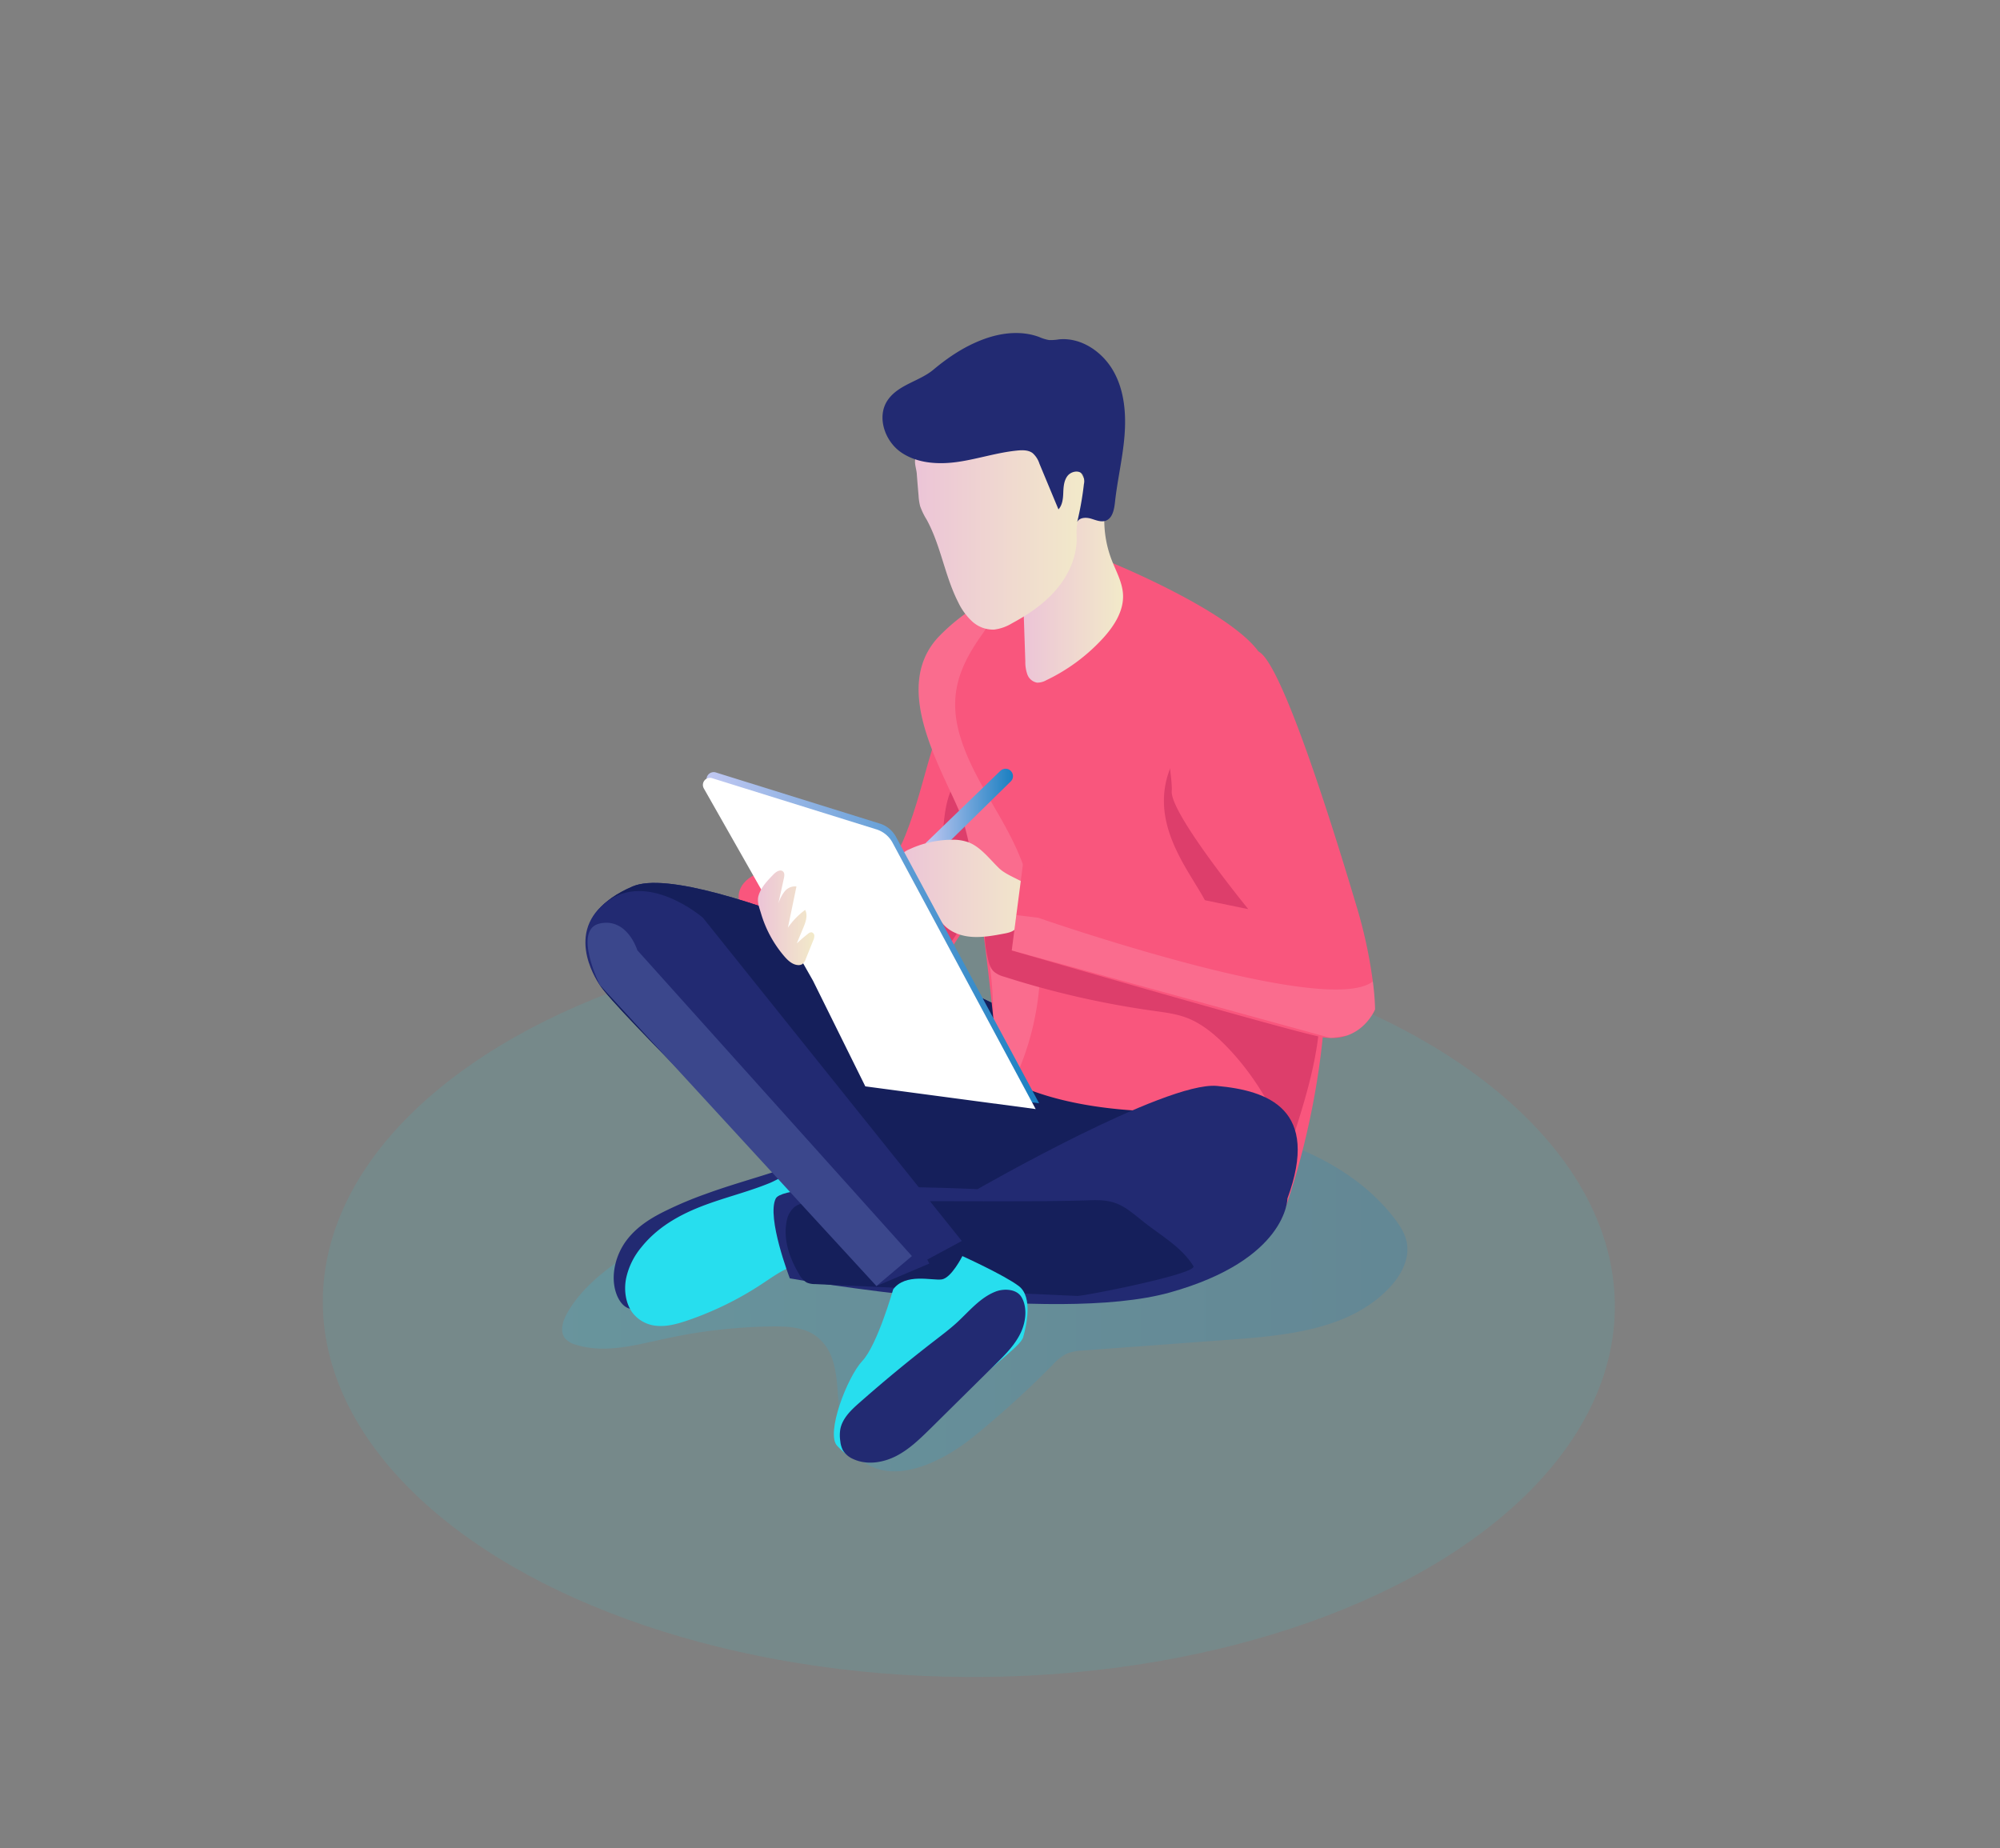 <svg id="Layer_1" data-name="Layer 1" xmlns="http://www.w3.org/2000/svg" xmlns:xlink="http://www.w3.org/1999/xlink" viewBox="0 0 831 768"><rect x="0" y="0" width="831" height="768" fill="#808080" stroke="none"/><defs><style>.cls-1,.cls-6{fill:#27deee;}.cls-1{opacity:0.1;}.cls-2{opacity:0.2;isolation:isolate;fill:url(#linear-gradient);}.cls-3{fill:#222a72;}.cls-4{fill:#f9567d;}.cls-5{fill:#dd3e6b;}.cls-7{fill:#151f5b;}.cls-14,.cls-8{fill:#fff;}.cls-8{opacity:0.13;}.cls-9{fill:url(#linear-gradient-2);}.cls-10{fill:url(#linear-gradient-3);}.cls-11{fill:url(#linear-gradient-4);}.cls-12{fill:url(#linear-gradient-5);}.cls-13{fill:url(#linear-gradient-6);}.cls-15{fill:url(#linear-gradient-7);}.cls-16{fill:#3b478c;}</style><linearGradient id="linear-gradient" x1="233.61" y1="531" x2="584.8" y2="531" gradientUnits="userSpaceOnUse"><stop offset="0" stop-color="#35c0e9"/><stop offset="1" stop-color="#1a7fc1"/></linearGradient><linearGradient id="linear-gradient-2" x1="384.42" y1="334.93" x2="420.89" y2="334.93" gradientUnits="userSpaceOnUse"><stop offset="0" stop-color="#c1c8f2"/><stop offset="1" stop-color="#1a7fc1"/></linearGradient><linearGradient id="linear-gradient-3" x1="373.74" y1="369.15" x2="431.37" y2="369.15" gradientUnits="userSpaceOnUse"><stop offset="0" stop-color="#ecc4d7"/><stop offset="0.42" stop-color="#efd4d1"/><stop offset="1" stop-color="#f2eac9"/></linearGradient><linearGradient id="linear-gradient-4" x1="293.49" y1="389.6" x2="431.76" y2="389.6" xlink:href="#linear-gradient-2"/><linearGradient id="linear-gradient-5" x1="425.08" y1="245.24" x2="466.59" y2="245.24" xlink:href="#linear-gradient-3"/><linearGradient id="linear-gradient-6" x1="380.15" y1="219.25" x2="451.61" y2="219.25" xlink:href="#linear-gradient-3"/><linearGradient id="linear-gradient-7" x1="314.92" y1="381.31" x2="338.36" y2="381.31" xlink:href="#linear-gradient-3"/></defs><title>Man crossed leg writing</title><ellipse class="cls-1" cx="402.56" cy="541.84" rx="154.97" ry="268.42" transform="translate(-141.46 941.45) rotate(-89.69)"/><path class="cls-2" d="M404.29,597.11a401.42,401.42,0,0,0,33.08-30,20.55,20.55,0,0,1,5.81-4.63,19.82,19.82,0,0,1,6.93-1.35l62.37-4.6c23.3-1.73,48.93-4.51,64.9-21.57,4.7-5,8.42-11.8,7.18-18.58-.69-3.74-2.82-7.06-5.14-10.09-12-15.71-29.94-26.11-48.71-32.37s-38.57-8.73-58.21-11.17L380,451.3c-10.68-1.32-24-1.38-29.19,8.06-2.26,4.13-2.23,9.13-3.92,13.52-4.84,12.6-20.73,15.66-33.61,19.69-16.94,5.31-32,15.19-46.84,24.95-11.71,7.72-23.86,15.88-30.78,28.09-1.86,3.27-3.2,7.65-.81,10.55a9,9,0,0,0,4.44,2.58c12.21,3.83,25.31,0,37.81-2.66a219.52,219.52,0,0,1,44-4.93c6.59-.07,13.75.36,18.78,4.63,14.42,12.24,2,37.74,17.82,50.77C371.75,618.06,392.8,606.41,404.29,597.11Z"/><path class="cls-3" d="M277.37,502.7c-6.26,3-12.51,6.67-17,12.6s-6.86,14.62-4.36,22c.88,2.57,2.41,5,4.58,6.06a9.3,9.3,0,0,0,3.17.83c9.27,1,18.09-4.2,26.44-9,14.78-8.54,29.95-16.32,43.85-26.69a22.35,22.35,0,0,0,5.78-5.62,10.47,10.47,0,0,0,1.55-8.3c-2.2-7.65-13.82-9.59-19.48-7.75-9.58,3.11-19.26,5.8-28.75,9.29C287.82,498,282.54,500.21,277.37,502.7Z"/><path class="cls-4" d="M376.13,347.18c-1.27,3.13-2.68,6.35-5.21,8.59-3.88,3.43-9.49,3.86-14.66,4.13l-31.2,1.57c-3.88.2-7.86.42-11.4,2s-6.59,4.86-6.75,8.74c-.23,5.94,5.86,9.92,11.21,12.53,21.92,10.66,45.37,19.46,69.74,20.06,11.75-17,23.61-34.25,30.89-53.6,2.85-7.59,5-16.07,2.26-23.71-2.25-6.33-7.45-11.09-12.5-15.53-7.55-6.62-17.62-12.61-21.33-.28C383.59,323.64,380.82,335.55,376.13,347.18Z"/><path class="cls-5" d="M390.87,353.89c-1.7,10.6-6.22,22.13-16.17,26.17-10.84,4.4-23.15-2-34.76-.53a2.89,2.89,0,0,0-1.55.53,2.39,2.39,0,0,0-.59,2.16c.5,3.63,4.38,5.63,7.78,7q14.24,5.7,28.79,10.54c2.42.81,4.94,1.6,7.47,1.34a13.48,13.48,0,0,0,6.2-2.55c8.67-6,12.6-16.56,17.24-26,3.17-6.45,6.89-12.69,9.07-19.54s2.69-14.59-.54-21c-2.74-5.47-12.79-13.64-17.34-6.18C391.73,333.57,392.26,345.17,390.87,353.89Z"/><path class="cls-6" d="M295.43,499.78c-10.63,3.71-21.3,8.93-28.9,18.4a30,30,0,0,0-6.36,12.88c-1,4.89-.25,10.38,2.51,14.22a14.16,14.16,0,0,0,10.84,5.64c4.06.23,8.09-.9,12-2.22a136.13,136.13,0,0,0,32.23-16c6.23-4.17,13.17-9.08,20.1-6.88l-.36-14c-.12-4.71-.25-9.53-1.7-13.93a15.13,15.13,0,0,0-5.86-8.22c-3.6-2.25-6.49.38-10,1.83C311.86,494.82,303.56,496.93,295.43,499.78Z"/><path class="cls-3" d="M416.94,419s-126.76-62.4-154.06-50.7-19.5,31.2-13.65,40.95,83.09,85.29,83.09,85.29l11.56-.94,37.79-.77L349,456.28s44.89,36.3,64.39,40.21,95.23-19,93.28-46.28S416.94,419,416.94,419Z"/><path class="cls-7" d="M416.94,419s-126.76-62.4-154.06-50.7-19.5,31.2-13.65,40.95,83.09,85.29,83.09,85.29l11.56-.94,37.79-.77L349,456.28s29,42.68,48.46,46.58,111.16-25.34,109.21-52.65S416.94,419,416.94,419Z"/><path class="cls-4" d="M532.26,506.91s7.54-45-45.12-45S415,446.31,415,446.31s-.32-3.63-.89-9.55v0c-.36-3.65-.82-8.17-1.34-13.26a.15.15,0,0,1,0-.09c-1.21-11.56-2.84-26-4.71-39.88-2.57-19-5.6-36.87-8.63-44.45-7.8-19.5-29.26-52.66-9.76-74.11a82,82,0,0,1,18.73-14.65c21.15-12.6,47.61-19.46,53.43-16.55,0,0,52.65,21.45,62.4,39s26.8,74,26.8,130.53S532.26,506.91,532.26,506.91Z"/><path class="cls-8" d="M421.1,449.5c-3.83-3.32-5.9-7.8-7-12.74v0a68.93,68.93,0,0,1-1.34-13.26.15.15,0,0,1,0-.09c0-1.68-.07-3.34-.12-5A165.83,165.83,0,0,0,408,383.51c-2.57-19-5.6-36.87-8.63-44.45-7.8-19.5-29.26-52.66-9.76-74.11a82,82,0,0,1,18.73-14.65c4.19,5,3.36,8.22-.47,13.59-9.44,13.26-13.93,25.35-8.94,42,4.8,16.12,15.4,29.79,22.6,45C436.08,381.63,435.8,418.87,421.1,449.5Z"/><path class="cls-5" d="M498.93,387.69c-3.18,1.39-6.7,1.7-10.16,1.89a185.48,185.48,0,0,1-75.13-11.39c-5.74,4.13-4.81,12.79-3.27,19.69.46,2.09,1,4.31,2.55,5.79a10.87,10.87,0,0,0,4.32,2.16A371.93,371.93,0,0,0,479.31,420c4.63.65,9.32,1.22,13.69,2.86,6,2.27,11.16,6.46,15.71,11,12.13,12.15,21,27.33,27,43.42,7.36-22.35,14.82-45.52,12.39-68.93a84.53,84.53,0,0,0-23.48-50c-3.65-3.72-36.56-43.84-38.45-39C472.81,353.44,516.92,379.86,498.93,387.69Z"/><path class="cls-9" d="M384.42,350.47l31.27-30.22a3.07,3.07,0,0,1,4.23,0h0a3.07,3.07,0,0,1,.05,4.43l-24.75,24.27Z"/><path class="cls-10" d="M402.63,350.06a19.16,19.16,0,0,0-7.41-1.14,42.18,42.18,0,0,0-17.46,4,7.31,7.31,0,0,0-3.52,2.8c-1,1.78-.42,4.07.74,5.74a24.92,24.92,0,0,0,4.36,4.22,33,33,0,0,1,7.26,9.06c1.76,3.24,3,6.84,5.55,9.54,3,3.23,7.5,4.74,11.9,5s8.79-.54,13.13-1.36c1.75-.33,3.63-.73,4.83-2.05,2.26-2.5,10.52-10.61,9.23-13.71-2.28-5.48-11.94-7.31-16.16-11.44C411.33,357.11,407.6,352.08,402.63,350.06Z"/><path class="cls-11" d="M339.26,405.09l-45.38-79.91a3,3,0,0,1,3.44-4.26l68.26,21.28a11.55,11.55,0,0,1,6.72,5.54l59.46,110.68L361,449Z"/><path class="cls-12" d="M462,232.92c1.8,4.59,4.33,9.05,4.61,14,.4,7-3.82,13.4-8.57,18.55a76.77,76.77,0,0,1-23.33,17.17,7.53,7.53,0,0,1-3.79,1,5.26,5.26,0,0,1-4.05-3.4,15.46,15.46,0,0,1-.85-5.46l-.86-25.5a13.85,13.85,0,0,1,.28-4.22,14.81,14.81,0,0,1,2.7-4.73A176.07,176.07,0,0,0,440.8,220.5c2.27-4.13,4.47-8.45,8-11.52,4.36-3.75,10.59-2.5,10.16,3.69A46.13,46.13,0,0,0,462,232.92Z"/><path class="cls-13" d="M381.67,206a22,22,0,0,0,.66,4.35,29,29,0,0,0,2.69,5.55c5.9,10.76,7.53,23.41,13.11,34.33a26,26,0,0,0,5.83,8,12.93,12.93,0,0,0,9.08,3.37,18.66,18.66,0,0,0,7.47-2.64c6.77-3.64,13.24-8,18.26-13.86s8.47-13.2,8.58-20.88c0-2.37-.24-4.78.36-7.07.56-2.11,1.84-4,2.69-6a16.07,16.07,0,0,0-1.47-15,1.87,1.87,0,0,0-.94-.84,1.82,1.82,0,0,0-1.1.11,16,16,0,0,0-6.55,4.08c-3.78-2.56-5.14-7.4-7.64-11.23A24.29,24.29,0,0,0,421,179.15a38.36,38.36,0,0,0-14.85-2.24,36.57,36.57,0,0,0-15.76,3.68c-3.63,1.88-9.16,5.83-10.1,10.16-.4,1.82.46,4.12.63,6C381.14,199.82,381.4,202.91,381.67,206Z"/><path class="cls-3" d="M368.82,166.28c-4.67,6.85-1.21,17,5.6,21.68s15.75,5.13,23.94,3.9,16.15-3.88,24.4-4.67c2.15-.2,4.51-.23,6.26,1.05a9.87,9.87,0,0,1,2.86,4.41l7.91,19c1.65-1.81,1.91-4.45,2-6.9s.27-5.07,1.76-7,4.87-2.6,6.28-.59a5.76,5.76,0,0,1,.53,4,128.25,128.25,0,0,1-2.8,15.79c.88-1.94,3.6-2.07,5.64-1.48s4.18,1.59,6.19.9c2.87-1,3.55-4.67,3.88-7.69,1-9.2,3.2-18.25,3.95-27.47s0-18.9-4.59-27-13.46-14.12-22.67-13.2a20,20,0,0,1-4.15.27,18,18,0,0,1-4.07-1.27c-7.3-2.71-15.55-1.81-22.87.87-7.82,2.86-14.59,7.34-20.92,12.62C382.15,158.43,373.28,159.74,368.82,166.28Z"/><path class="cls-3" d="M534.92,498s0,25.35-48.75,39-158-5.85-158-5.85-9.75-25.35-5.85-33.15,83.85-3.9,83.85-3.9,78-44.85,99.46-42.9S548.57,460.94,534.92,498Z"/><path class="cls-7" d="M452.93,498.7c-25.24,1-89.49-.2-114.73.79-2.9.11-6,.31-8.27,2.16a10.24,10.24,0,0,0-3.14,6.2c-1.37,7.47,1.38,15.15,5.29,21.66a8.28,8.28,0,0,0,3.13,3.39,8.59,8.59,0,0,0,3.49.64l108.82,4.92c2.78.13,50.27-9.23,48.33-12.4-5-8.13-14.08-13-21.46-19C466.6,500.73,463.39,498.29,452.93,498.7Z"/><polygon class="cls-3" points="332.32 494.55 364.17 534.35 386.13 525.01 365.44 484.8 332.32 494.55"/><path class="cls-6" d="M371.12,535.72s-6.59,23.15-12.81,29.74-15.38,30.2-10.43,35.32,15.55,15.74,39-8.6,37-32.21,38.25-36.6,4.21-16.66-1.83-21.23-23.43-12.45-23.43-12.45-4.57,9.15-8.6,9.7S376.24,528.85,371.12,535.72Z"/><path class="cls-3" d="M413.71,536.64c-6.44,2.48-11,8.17-16.06,12.84-2.87,2.63-6,5-9.07,7.37Q372.37,569.34,357,582.91c-3.42,3-7,6.44-7.85,10.93a15.6,15.6,0,0,0,0,5,10.5,10.5,0,0,0,1.05,3.69,9.13,9.13,0,0,0,4.25,3.67c5.62,2.65,12.43,1.6,17.95-1.24s10-7.28,14.46-11.65l26.89-26.6c4.06-4,8.21-8.15,10.55-13.36,1.92-4.26,2.64-10.1.17-14.33C422.45,535.5,417.14,535.31,413.71,536.64Z"/><path class="cls-4" d="M571.34,419.41s-3.25,8-11.73,10.87a18.54,18.54,0,0,1-6.64,1,.13.13,0,0,1-.12,0,23.72,23.72,0,0,1-4.56-.54c-16.23-3.43-117.74-32.87-127.22-35.62l-.38-.11h0l-.24-.06-.07,0,1.9-14.69,2.83-21.73,93.56,19.22s-32.38-39.62-31.82-48.95-7.17-29.84,9-50.44c0,0,17-12,27-7.66s33.15,80.15,40.84,106a197.18,197.18,0,0,1,6.73,31.2A102,102,0,0,1,571.34,419.41Z"/><path class="cls-14" d="M337.81,407.5l-45.37-79.91a2.94,2.94,0,0,1,3.43-4.26l68.27,21.27a11.53,11.53,0,0,1,6.72,5.55l59.46,110.67-70.78-9.43Z"/><path class="cls-15" d="M321.41,363.29c1.07-1.1,2.85-2.24,3.95-1.17.72.69.56,1.86.34,2.83l-2.3,10.49a16.11,16.11,0,0,1,2.58-5,5.55,5.55,0,0,1,4.95-2.12l-3.55,17.12a31.55,31.55,0,0,1,7.16-7.38c1.21,2.31.21,5.1-.8,7.49L331.06,392c1.5-1.4,3.05-2.75,4.66-4a2.18,2.18,0,0,1,1.44-.64,1.48,1.48,0,0,1,1.19,1.41,4.27,4.27,0,0,1-.44,1.94l-3.09,7.68a4.24,4.24,0,0,1-1.52,2.24,3,3,0,0,1-1.71.36c-2.33-.13-4.22-1.91-5.74-3.68a48.36,48.36,0,0,1-9.63-17.73c-.73-2.47-1.84-5.05-1-7.6C316.3,368.54,319,365.77,321.41,363.29Z"/><path class="cls-3" d="M292.05,381.31,399.63,515.63,371.08,531,249.23,409.26s-14.95-20.45,2.38-34.2S292.05,381.31,292.05,381.31Z"/><path class="cls-16" d="M264.81,394.82,378.9,521.9l-14.74,12.45L249.23,409.26s-11.46-23.09,0-25.56S264.81,394.82,264.81,394.82Z"/><path class="cls-8" d="M571.34,419.41s-3.25,8-11.73,10.87l-6.64,1-.08,0,0,0L421.07,395.08l-.38-.11h0l-.24-.06-.07,0,1.9-14.69,9.12,1.11s119.37,41.66,139,26.48A102,102,0,0,1,571.34,419.41Z"/></svg>